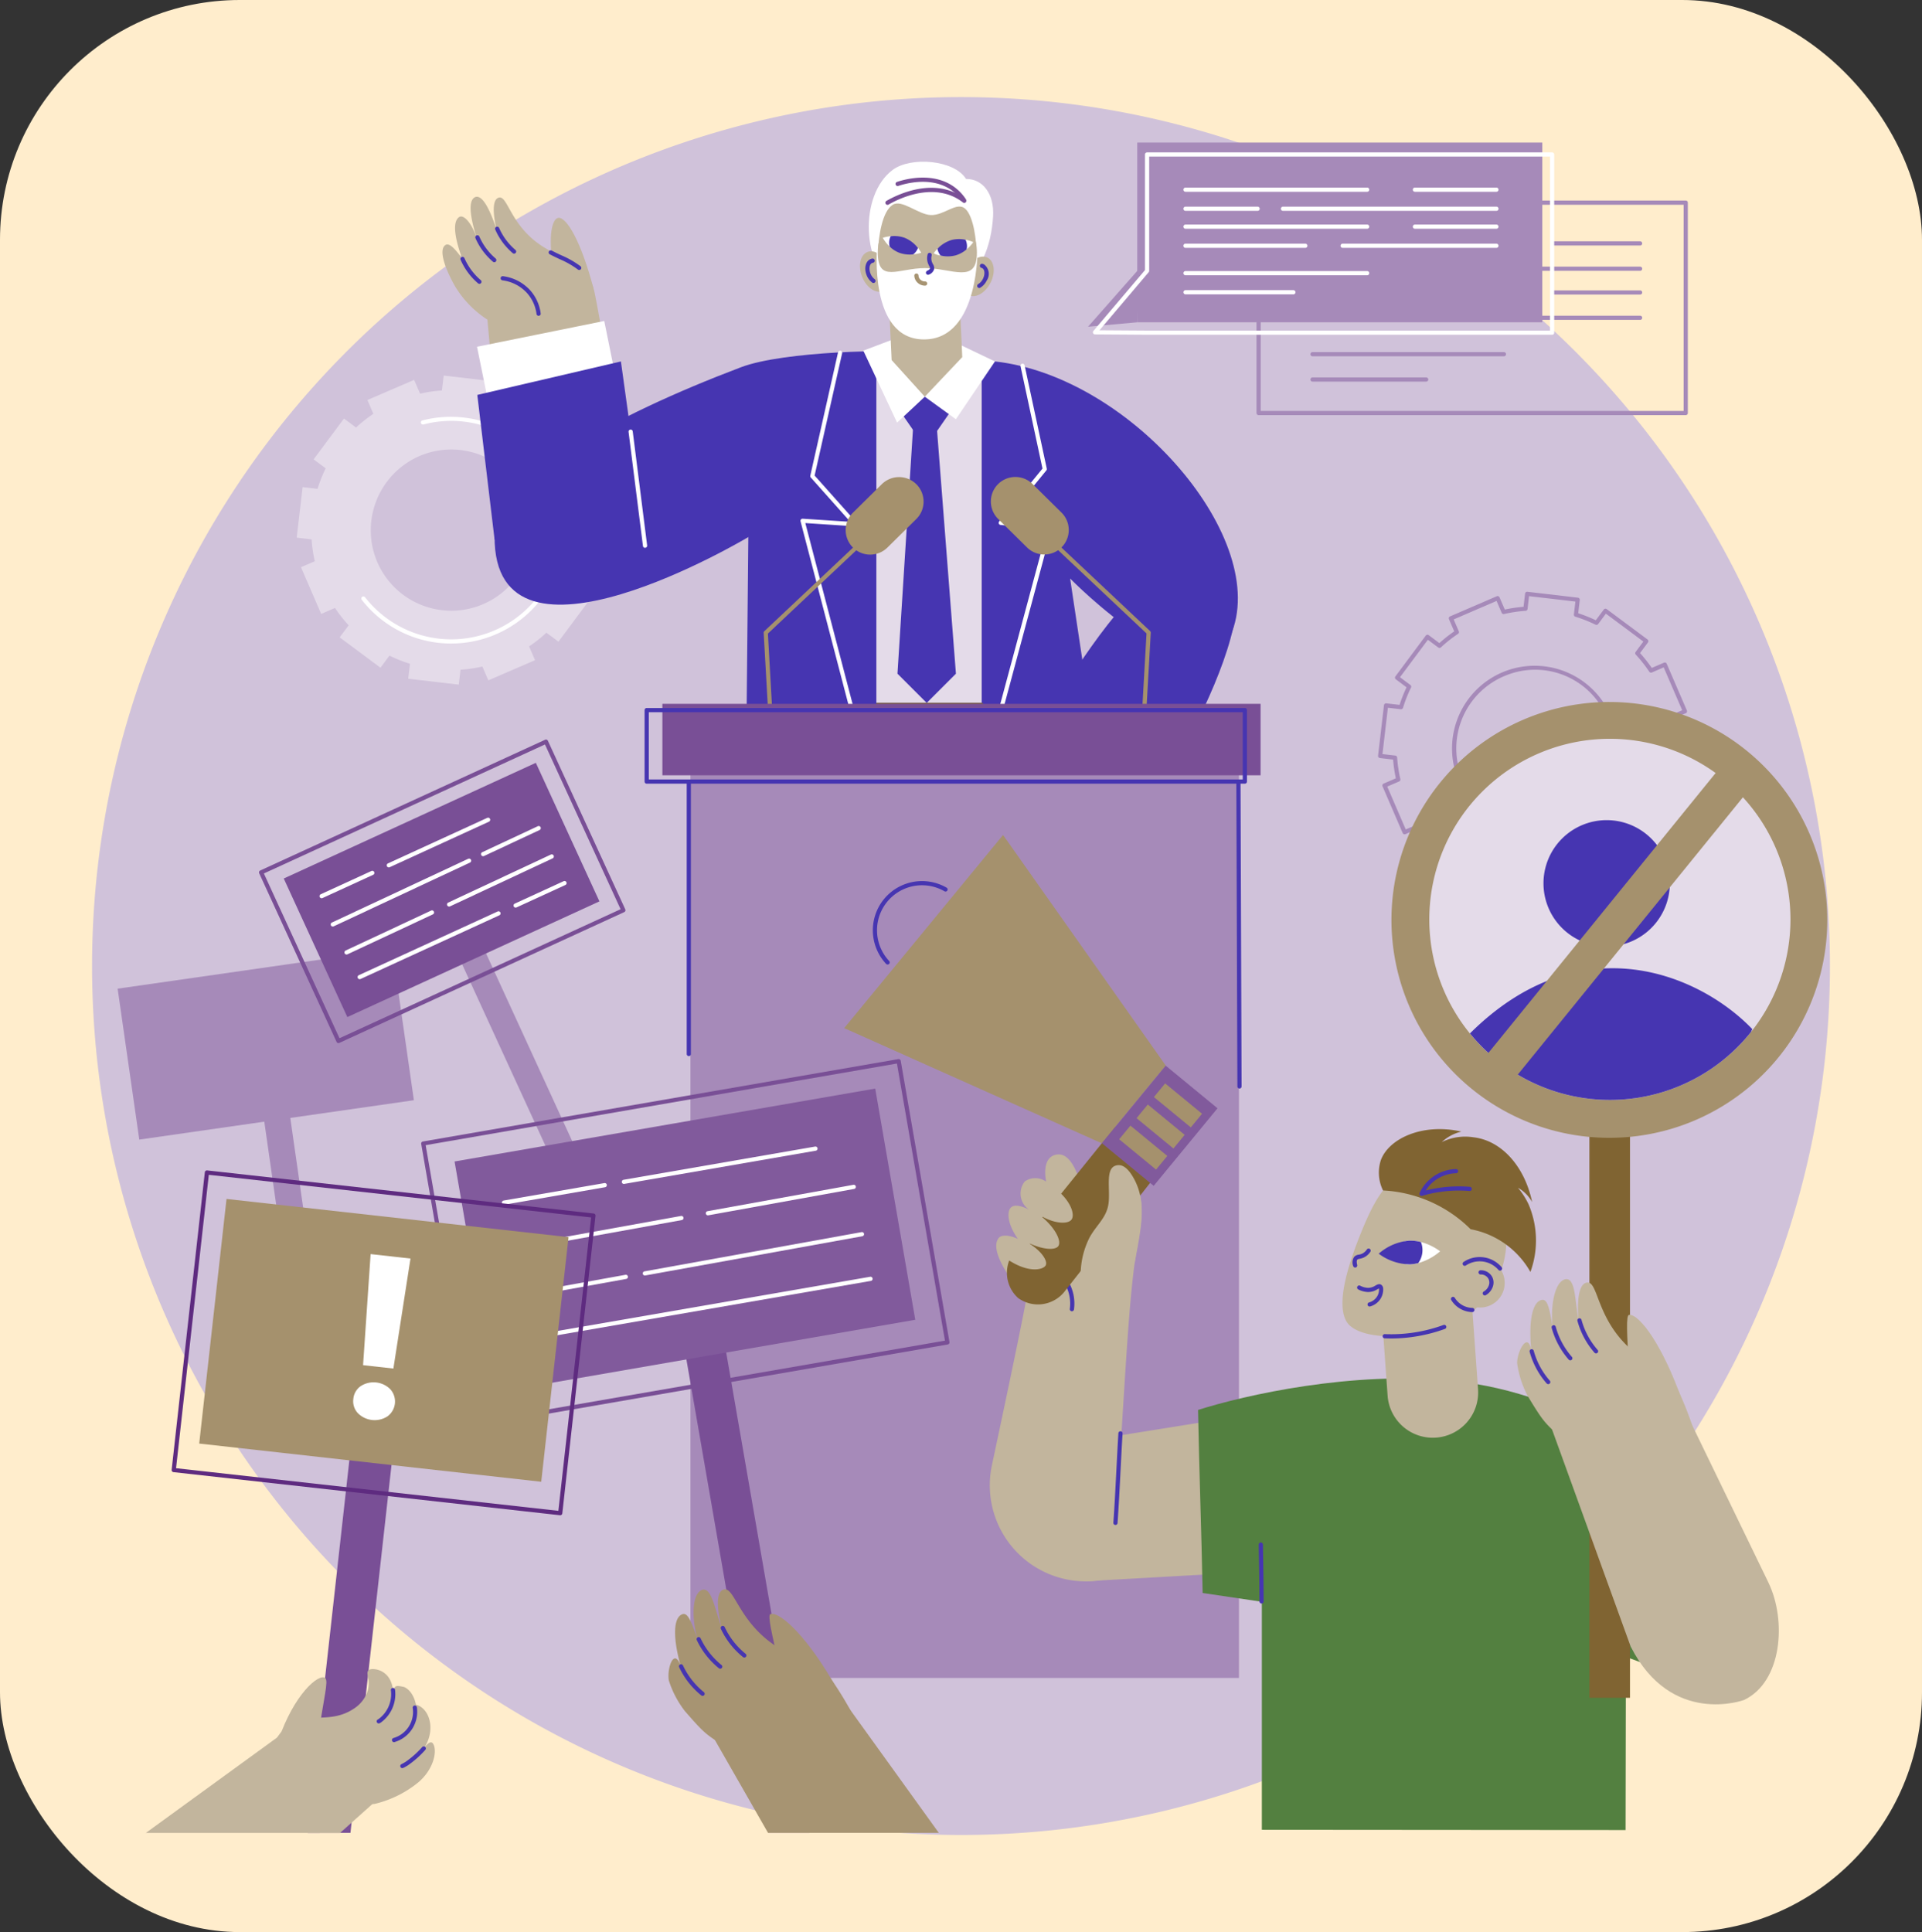 <svg xmlns="http://www.w3.org/2000/svg" xmlns:xlink="http://www.w3.org/1999/xlink" width="240.543" height="241.804" viewBox="0 0 240.543 241.804">
  <rect x="0" y="0" width="240.543" height="241.804" fill="#333333" stroke="none"/>
  <defs>
    <clipPath id="clip-path">
      <rect id="Rectángulo_402573" data-name="Rectángulo 402573" width="217.5" height="217.5" fill="none"/>
    </clipPath>
  </defs>
  <g id="Grupo_1102764" data-name="Grupo 1102764" transform="translate(-1154.787 -2661.998)">
    <g id="Grupo_1102762" data-name="Grupo 1102762">
      <rect id="Rectángulo_402010" data-name="Rectángulo 402010" width="240.543" height="241.804" rx="30" transform="translate(1154.787 2661.998)" fill="#ffedcc"/>
    </g>
    <g id="Grupo_1102279" data-name="Grupo 1102279" transform="translate(1166.309 2674.15)">
      <g id="Grupo_1102278" data-name="Grupo 1102278" clip-path="url(#clip-path)">
        <path id="Trazado_902822" data-name="Trazado 902822" d="M217.5,108.75A108.75,108.75,0,1,1,108.75,0,108.75,108.75,0,0,1,217.5,108.75" fill="#d0c2da"/>
        <path id="Trazado_902823" data-name="Trazado 902823" d="M87.086,144.162l1.728-.745a17.346,17.346,0,0,0,1.713,2.169L89.4,147.094l5.107,3.8,1.126-1.512a17.618,17.618,0,0,0,2.567,1.02l-.219,1.872,6.325.74.219-1.867a17.394,17.394,0,0,0,2.735-.4l.745,1.728,5.847-2.522-.745-1.728a17.369,17.369,0,0,0,2.169-1.713l1.508,1.123,3.8-5.107-1.512-1.126a17.569,17.569,0,0,0,1.02-2.567l1.872.219.74-6.325-1.868-.219a17.4,17.4,0,0,0-.4-2.735l1.728-.745-2.522-5.847-1.728.745a17.365,17.365,0,0,0-1.713-2.169l1.123-1.508-5.107-3.8-1.126,1.512a17.6,17.6,0,0,0-2.567-1.02l.219-1.872-6.325-.74-.219,1.868a17.392,17.392,0,0,0-2.735.4l-.745-1.728-5.847,2.522.745,1.728a17.347,17.347,0,0,0-2.169,1.713l-1.508-1.123-3.8,5.107,1.512,1.125a17.6,17.6,0,0,0-1.02,2.567l-1.872-.219-.74,6.325,1.867.219a17.392,17.392,0,0,0,.4,2.735l-1.728.745Zm12.592-19.877a10.088,10.088,0,1,1-5.438,13.684,10.124,10.124,0,0,1,5.438-13.684" transform="translate(-58.412 -79.481)" fill="#e4dbe9"/>
        <path id="Trazado_902824" data-name="Trazado 902824" d="M121.818,159.626a14.176,14.176,0,0,1-11.2-5.471.262.262,0,0,1,.414-.322,13.669,13.669,0,1,0,7.313-21.622.262.262,0,1,1-.134-.507,14.272,14.272,0,0,1,16.638,8.108,14.2,14.2,0,0,1-13.033,19.813" transform="translate(-76.864 -91.239)" fill="#fff"/>
        <path id="Trazado_902825" data-name="Trazado 902825" d="M548.569,242.306l-.03,0-6.324-.74a.262.262,0,0,1-.23-.291l.194-1.657a17.985,17.985,0,0,1-2.2-.875l-1,1.338a.262.262,0,0,1-.367.054l-5.107-3.8a.262.262,0,0,1-.054-.367l.994-1.334a17.73,17.73,0,0,1-1.469-1.86l-1.528.659a.262.262,0,0,1-.345-.137l-2.521-5.847a.262.262,0,0,1,.137-.344l1.529-.659a17.725,17.725,0,0,1-.344-2.345l-1.652-.194a.262.262,0,0,1-.23-.29l.74-6.325a.262.262,0,0,1,.1-.175.259.259,0,0,1,.193-.055l1.657.194a18.016,18.016,0,0,1,.874-2.2l-1.338-1a.263.263,0,0,1-.054-.367l3.8-5.107a.262.262,0,0,1,.367-.054l1.334.994a17.7,17.7,0,0,1,1.86-1.469l-.659-1.529a.262.262,0,0,1,.137-.344l5.847-2.521a.262.262,0,0,1,.344.137l.659,1.529a17.719,17.719,0,0,1,2.345-.344l.193-1.652a.263.263,0,0,1,.291-.23l6.324.74a.262.262,0,0,1,.23.291l-.194,1.657a17.928,17.928,0,0,1,2.2.875l1-1.338a.262.262,0,0,1,.367-.054l5.107,3.8a.262.262,0,0,1,.054.367l-.993,1.334a17.716,17.716,0,0,1,1.469,1.86l1.529-.659a.262.262,0,0,1,.344.137l2.521,5.847a.262.262,0,0,1-.137.344l-1.529.659a17.78,17.78,0,0,1,.344,2.345L567,221.5a.262.262,0,0,1,.23.291l-.74,6.325a.262.262,0,0,1-.291.23l-1.657-.194a18.009,18.009,0,0,1-.875,2.2l1.338,1a.262.262,0,0,1,.054.367l-3.8,5.107a.262.262,0,0,1-.367.054l-1.334-.994a17.73,17.73,0,0,1-1.86,1.469l.659,1.528a.262.262,0,0,1-.137.344l-5.847,2.522a.262.262,0,0,1-.344-.137l-.659-1.529a17.706,17.706,0,0,1-2.345.344l-.193,1.652a.262.262,0,0,1-.26.232m-6.034-1.232,5.8.679.188-1.607a.262.262,0,0,1,.243-.231,17.167,17.167,0,0,0,2.694-.4.262.262,0,0,1,.3.152l.641,1.487,5.366-2.314-.641-1.487a.262.262,0,0,1,.1-.322,17.206,17.206,0,0,0,2.137-1.687.262.262,0,0,1,.335-.018l1.3.966,3.49-4.687-1.3-.969a.262.262,0,0,1-.079-.326,17.4,17.4,0,0,0,1-2.529.262.262,0,0,1,.281-.183l1.612.189.679-5.8-1.607-.188a.262.262,0,0,1-.231-.243,17.166,17.166,0,0,0-.4-2.694.262.262,0,0,1,.152-.3l1.487-.641-2.314-5.366-1.487.641a.262.262,0,0,1-.322-.1,17.185,17.185,0,0,0-1.687-2.137.262.262,0,0,1-.018-.335l.966-1.3-4.687-3.49-.969,1.3a.262.262,0,0,1-.326.079,17.423,17.423,0,0,0-2.529-1,.262.262,0,0,1-.183-.281l.189-1.612-5.8-.679-.188,1.607a.262.262,0,0,1-.243.231,17.178,17.178,0,0,0-2.694.4.262.262,0,0,1-.3-.152l-.641-1.487-5.366,2.314.641,1.487a.262.262,0,0,1-.1.322,17.156,17.156,0,0,0-2.136,1.687.262.262,0,0,1-.335.018l-1.3-.966-3.49,4.687,1.3.969a.262.262,0,0,1,.079.326,17.425,17.425,0,0,0-1,2.529.263.263,0,0,1-.281.183l-1.612-.189-.679,5.8,1.607.188a.262.262,0,0,1,.231.243,17.179,17.179,0,0,0,.4,2.694.263.263,0,0,1-.152.3l-1.487.641,2.314,5.366,1.487-.641a.262.262,0,0,1,.322.1,17.182,17.182,0,0,0,1.687,2.137.262.262,0,0,1,.018.335l-.966,1.3,4.687,3.49.969-1.3a.262.262,0,0,1,.326-.079,17.43,17.43,0,0,0,2.529,1,.262.262,0,0,1,.183.281Zm5.106-8.024a10.367,10.367,0,0,1-9.379-5.943,10.35,10.35,0,0,1,5.58-14.04,10.362,10.362,0,0,1,13.15,5.226,10.35,10.35,0,0,1-9.35,14.757m-3.7-19.739.1.244a9.825,9.825,0,1,0,12.483,4.961,9.739,9.739,0,0,0-12.483-4.961Z" transform="translate(-367.076 -141.189)" fill="#a68ab9"/>
        <path id="Trazado_902826" data-name="Trazado 902826" d="M271.723,287.023l5.533-36.506L288.9,286.788h24.146L293.22,217.4l-34.531,6.018-8.512,59Z" transform="translate(-173.922 -151.138)" fill="#4635b1"/>
        <path id="Trazado_902827" data-name="Trazado 902827" d="M167.29,77.785s-3.637-21.342-4.348-24.728a6.377,6.377,0,0,0-.584-1.72c-1.414-2.737-4.035-2.627-6.835-4.826-3.177-2.5-3.553-5.7-4.563-5.49-.7.146-.9,1.394-.346,3.881h0c-.639-1.841-1.615-4.3-2.631-3.943-1.152.474-.344,3.5.233,5.3-.7-2.185-1.725-3.137-2.242-2.8-.814.535-.666,2.355.37,5.207-1.266-1.769-1.836-2.01-2.22-1.6-.7.752.2,3.08,1.3,5.017A12.883,12.883,0,0,0,149.5,56.3h0c1.013,11.066,1.619,18.186,2.287,27.138.344,4.606,14.324,3.482,15.5-5.649" transform="translate(-100.022 -28.449)" fill="#c2b59d"/>
        <path id="Trazado_902828" data-name="Trazado 902828" d="M188.536,55.137c-.521-3.963.131-5.5.762-5.566,1.061-.105,2.89,3.1,4.381,8.793-1.513-.771-3.63-2.457-5.143-3.227" transform="translate(-130.937 -34.46)" fill="#c2b59d"/>
        <path id="Trazado_902829" data-name="Trazado 902829" d="M172.481,78.49a.262.262,0,0,1-.259-.228,4.871,4.871,0,0,0-1.135-2.56,5.013,5.013,0,0,0-3.138-1.652.262.262,0,0,1,.063-.52,5.544,5.544,0,0,1,3.471,1.829,5.393,5.393,0,0,1,1.259,2.835.262.262,0,0,1-.226.294l-.034,0" transform="translate(-116.596 -51.117)" fill="#4635b1"/>
        <path id="Trazado_902830" data-name="Trazado 902830" d="M191.293,65.384a.262.262,0,0,1-.165-.058,11.065,11.065,0,0,0-2.274-1.295c-.4-.19-.818-.386-1.248-.613a.262.262,0,0,1,.244-.464c.42.221.831.415,1.228.6a11.44,11.44,0,0,1,2.38,1.361.262.262,0,0,1-.165.466" transform="translate(-130.325 -43.745)" fill="#4635b1"/>
        <path id="Trazado_902831" data-name="Trazado 902831" d="M167.865,56.589a.26.26,0,0,1-.17-.063,8.157,8.157,0,0,1-2.182-2.941.262.262,0,1,1,.48-.21,7.629,7.629,0,0,0,2.042,2.752.262.262,0,0,1-.17.461" transform="translate(-115.048 -36.997)" fill="#4635b1"/>
        <path id="Trazado_902832" data-name="Trazado 902832" d="M159.734,60.108a.261.261,0,0,1-.17-.063,8.156,8.156,0,0,1-2.182-2.941.262.262,0,1,1,.48-.21,7.628,7.628,0,0,0,2.042,2.752.262.262,0,0,1-.17.461" transform="translate(-109.395 -39.443)" fill="#4635b1"/>
        <path id="Trazado_902833" data-name="Trazado 902833" d="M153.627,68.99a.261.261,0,0,1-.17-.063,8.157,8.157,0,0,1-2.182-2.941.262.262,0,1,1,.48-.21,7.628,7.628,0,0,0,2.042,2.752.262.262,0,0,1-.17.461" transform="translate(-105.15 -45.618)" fill="#4635b1"/>
        <path id="Trazado_902834" data-name="Trazado 902834" d="M257.362,139.966c5.206-11.878-12.29-32.469-29.469-34.349-4.967-.544-9.966-1.082-9.966-1.082-2.519-.466-16.463-.219-21.8,1.8-16.306,6.171-30.805,14.191-30.855,21.17-.135,19.189,31.756.09,31.756.09l-.322,33.042,45.659,5.816L237.3,132.78s16.031,16.383,20.062,7.186" transform="translate(-114.895 -72.533)" fill="#4635b1"/>
        <rect id="Rectángulo_402555" data-name="Rectángulo 402555" width="13.181" height="41.86" transform="translate(98.157 33.96)" fill="#e4dbe9"/>
        <path id="Trazado_902835" data-name="Trazado 902835" d="M334.352,170.257l-3.657-3.657,1.946-30.691,2.984-.064,2.385,30.755Z" transform="translate(-229.896 -94.438)" fill="#4635b1"/>
        <path id="Trazado_902836" data-name="Trazado 902836" d="M330.942,127.79l4.922-7.106H326.02Z" transform="translate(-226.647 -83.898)" fill="#4635b1"/>
        <path id="Trazado_902837" data-name="Trazado 902837" d="M368.2,171.592a.262.262,0,0,1-.262-.244l-.842-12.616a.259.259,0,0,1,.008-.085l7.608-28.318-5.812-.664a.262.262,0,0,1-.173-.426l5.423-6.628-2.745-12.8a.262.262,0,1,1,.512-.11l2.771,12.92a.263.263,0,0,1-.053.221l-5.2,6.354,5.637.644a.262.262,0,0,1,.223.328l-7.676,28.57.821,12.3,14.2-1.263a.262.262,0,0,1,.046.522l-14.471,1.287H368.2" transform="translate(-255.203 -76.121)" fill="#fff"/>
        <path id="Trazado_902838" data-name="Trazado 902838" d="M316.669,97.527l7.619-2.885,8.856,4.237-4.888,7.232-3.892-2.819-3.468,3.242Z" transform="translate(-220.146 -65.795)" fill="#fff"/>
        <rect id="Rectángulo_402556" data-name="Rectángulo 402556" width="16.246" height="7.098" transform="translate(48.179 31.245) rotate(-11.454)" fill="#fff"/>
        <path id="Trazado_902839" data-name="Trazado 902839" d="M160.342,130.836l-2.162-18.107,17.972-4.189,3.157,22.751Z" transform="translate(-109.966 -75.456)" fill="#4635b1"/>
        <path id="Trazado_902840" data-name="Trazado 902840" d="M222.337,151.3a.262.262,0,0,1-.26-.229l-1.8-14.277a.262.262,0,0,1,.52-.066L222.6,151a.262.262,0,0,1-.227.293l-.033,0" transform="translate(-153.132 -94.891)" fill="#fff"/>
        <rect id="Rectángulo_402557" data-name="Rectángulo 402557" width="13.331" height="5.131" transform="translate(98.157 75.819)" fill="#806432"/>
        <path id="Trazado_902841" data-name="Trazado 902841" d="M281.668,167.058h-.015l-16.914-.99a.262.262,0,1,1,.031-.523l16.636.974v-7.1l-8.865-33.933a.263.263,0,0,1,.271-.328l5.954.39L273.822,120a.263.263,0,0,1-.06-.232l3.473-15.428a.262.262,0,1,1,.511.115l-3.444,15.3,5.28,5.921a.262.262,0,0,1-.213.436l-6.23-.408,8.782,33.614a.269.269,0,0,1,.009.066V166.8a.262.262,0,0,1-.262.262" transform="translate(-183.873 -72.392)" fill="#fff"/>
        <path id="Trazado_902842" data-name="Trazado 902842" d="M381.015,214.031l14.744,7.726s18.682-28.5,10.189-33.5c-9.244-5.434-24.933,25.769-24.933,25.769" transform="translate(-264.879 -130.436)" fill="#4635b1"/>
        <path id="Trazado_902843" data-name="Trazado 902843" d="M329.814,42.279c3.094-1.574,4.436-5.175,4.657-8.921.166-2.794-1.277-4.693-3.385-4.675-1.451-2.382-6.9-2.848-9.19-1.128-4.213,3.16-3.96,12.247.752,14.94,3.112,1.779,6.885-.072,7.165-.215" transform="translate(-221.707 -18.438)" fill="#fff"/>
        <path id="Trazado_902844" data-name="Trazado 902844" d="M318.833,65.217c.525,1.352.22,2.733-.682,3.083s-2.058-.462-2.584-1.815-.22-2.733.682-3.083,2.059.462,2.584,1.815" transform="translate(-219.201 -44.02)" fill="#c2b59d"/>
        <path id="Trazado_902845" data-name="Trazado 902845" d="M357.759,67.179c-.65,1.3-.476,2.7.389,3.133s2.093-.267,2.743-1.564.476-2.7-.389-3.133-2.093.267-2.743,1.564" transform="translate(-248.438 -45.526)" fill="#c2b59d"/>
        <path id="Trazado_902846" data-name="Trazado 902846" d="M363.681,71.47a.262.262,0,0,1-.13-.49,1.574,1.574,0,0,0,.59-.66c.28-.558.237-1.169-.092-1.334a.377.377,0,0,0-.086-.031.262.262,0,0,1,.116-.511.887.887,0,0,1,.2.073,1.483,1.483,0,0,1,.326,2.037,2.08,2.08,0,0,1-.8.88.26.26,0,0,1-.13.034" transform="translate(-252.645 -47.578)" fill="#4635b1"/>
        <path id="Trazado_902847" data-name="Trazado 902847" d="M318.513,69.376a.262.262,0,0,1-.15-.048,2.081,2.081,0,0,1-.713-.951c-.34-.876-.113-1.753.516-2a.9.9,0,0,1,.21-.054.262.262,0,1,1,.068.52.381.381,0,0,0-.088.023c-.344.134-.443.738-.217,1.32a1.575,1.575,0,0,0,.525.712.262.262,0,0,1-.151.476" transform="translate(-220.718 -46.108)" fill="#4635b1"/>
        <path id="Trazado_902848" data-name="Trazado 902848" d="M331.658,94.535h0l-4.149-4.584-.347-7.525,8.844-.38.342,7.533Z" transform="translate(-227.441 -57.038)" fill="#c2b59d"/>
        <path id="Trazado_902849" data-name="Trazado 902849" d="M334.984,50.192c-.161,3.421-2.181,8.75-6.566,8.544s-5.895-5.7-5.734-9.124c.087-1.847.514-4.936,1.848-5.77,1.137-.711,3.177,1.215,4.739,1.288,1.7.08,3.275-1.738,4.329-.789s1.464,4.141,1.383,5.851" transform="translate(-224.32 -30.37)" fill="#c2b59d"/>
        <path id="Trazado_902850" data-name="Trazado 902850" d="M328.02,72.6c7.109.052,6.76-11.8,6.76-11.8l-12.581.225S321.126,72.554,328.02,72.6" transform="translate(-223.948 -42.273)" fill="#fff"/>
        <path id="Trazado_902851" data-name="Trazado 902851" d="M322.608,54.976c0,3.949,2.546,1.993,5.907,1.99s6.5,2.046,6.5-1.9-2.6-3.911-5.961-3.908-6.446-.128-6.442,3.82" transform="translate(-224.275 -35.563)" fill="#c2b59d"/>
        <path id="Trazado_902852" data-name="Trazado 902852" d="M350.509,58.848a4.739,4.739,0,0,1-.843.909,3.283,3.283,0,0,1-1.489.284,2.439,2.439,0,0,1-2.635.21,4.332,4.332,0,0,1,.472-.566c.382-.391,1.975-.451,1.975-.451s1.042-.781,1.545-.683a4.624,4.624,0,0,1,.975.3" transform="translate(-240.218 -40.699)" fill="#fff"/>
        <path id="Trazado_902853" data-name="Trazado 902853" d="M348.845,58.422a4.04,4.04,0,0,0-1.735,1.089,1.868,1.868,0,0,0,.385.844,3.955,3.955,0,0,0,1.891-.018,3.762,3.762,0,0,0,1.376-.757,1.854,1.854,0,0,0-.137-1.2,3.882,3.882,0,0,0-1.78.039" transform="translate(-241.308 -40.528)" fill="#4635b1"/>
        <path id="Trazado_902854" data-name="Trazado 902854" d="M324.653,57.325a4.783,4.783,0,0,0,.864,1.092c.314.3,1.373.205,1.373.205s1.081.82,1.593.768a4.6,4.6,0,0,0,.983-.2,4.312,4.312,0,0,0-.409-.6c-.342-.427-1.831-.722-1.831-.722s-1.08-.8-1.592-.746a4.606,4.606,0,0,0-.981.2" transform="translate(-225.696 -39.71)" fill="#fff"/>
        <path id="Trazado_902855" data-name="Trazado 902855" d="M330.89,58.549a4.056,4.056,0,0,0-1.641-1.266,3.893,3.893,0,0,0-1.777-.205,1.853,1.853,0,0,0-.15,1.175c.008.041.02.081.031.122a3.675,3.675,0,0,0,1.177.764,3.886,3.886,0,0,0,1.777.205,1.87,1.87,0,0,0,.582-.8" transform="translate(-227.527 -39.663)" fill="#4635b1"/>
        <path id="Trazado_902856" data-name="Trazado 902856" d="M342.658,66.713a.262.262,0,0,1-.113-.5c.211-.1.339-.212.359-.312.013-.061-.016-.123-.094-.271a2.259,2.259,0,0,1-.205-.489,1.963,1.963,0,0,1-.006-.97.262.262,0,1,1,.51.119,1.447,1.447,0,0,0,0,.713,1.75,1.75,0,0,0,.162.38.878.878,0,0,1,.145.621,1.035,1.035,0,0,1-.647.681.262.262,0,0,1-.113.026" transform="translate(-238.031 -44.472)" fill="#4635b1"/>
        <path id="Trazado_902857" data-name="Trazado 902857" d="M338.917,73.956a1.358,1.358,0,0,1-1.047-.532,1.234,1.234,0,0,1-.259-.719.262.262,0,0,1,.524-.009.705.705,0,0,0,.151.41.823.823,0,0,0,.665.325.262.262,0,0,1,.03.523l-.065,0" transform="translate(-234.704 -50.359)" fill="#a79472"/>
        <path id="Trazado_902858" data-name="Trazado 902858" d="M338.449,36.113a.261.261,0,0,1-.217-.115,5.372,5.372,0,0,0-1.165-1.247c-2.468-1.9-5.841-.978-6.816-.65a.262.262,0,1,1-.167-.5c1.037-.35,4.63-1.33,7.3.732a5.9,5.9,0,0,1,1.279,1.368.262.262,0,0,1-.217.409" transform="translate(-229.347 -22.985)" fill="#794f96"/>
        <path id="Trazado_902859" data-name="Trazado 902859" d="M326,39.368a.262.262,0,0,1-.132-.489c1.044-.607,4.717-2.488,8.157-1.2a6.458,6.458,0,0,1,1.748.985.262.262,0,0,1-.325.411,5.944,5.944,0,0,0-1.606-.9c-3.224-1.2-6.717.588-7.711,1.166a.261.261,0,0,1-.131.036" transform="translate(-226.453 -25.887)" fill="#794f96"/>
        <path id="Trazado_902860" data-name="Trazado 902860" d="M318.262,161.276l-3.614,3.567a3.068,3.068,0,0,1-4.338-.029h0a3.068,3.068,0,0,1,.029-4.339l3.614-3.567a3.068,3.068,0,0,1,4.338.029h0a3.068,3.068,0,0,1-.029,4.338" transform="translate(-215.109 -108.467)" fill="#a5916d"/>
        <path id="Trazado_902861" data-name="Trazado 902861" d="M278.19,225.673a.262.262,0,0,1-.262-.247l-2.171-38.42a.263.263,0,0,1,.082-.205l15.047-14.175a.262.262,0,1,1,.359.381L276.287,187.1l2.164,38.3a.262.262,0,0,1-.247.276h-.015" transform="translate(-191.704 -119.959)" fill="#a5916d"/>
        <path id="Trazado_902862" data-name="Trazado 902862" d="M369.951,161.228l3.614,3.567a3.068,3.068,0,0,0,4.338-.029h0a3.068,3.068,0,0,0-.029-4.339l-3.614-3.567a3.068,3.068,0,0,0-4.338.029h0a3.068,3.068,0,0,0,.029,4.338" transform="translate(-256.552 -108.434)" fill="#a5916d"/>
        <path id="Trazado_902863" data-name="Trazado 902863" d="M396.747,225.625h-.015a.262.262,0,0,1-.247-.276l2.164-38.3-14.958-14.091a.262.262,0,1,1,.359-.381L399.1,186.753a.264.264,0,0,1,.082.205l-2.172,38.42a.262.262,0,0,1-.261.247" transform="translate(-266.682 -119.925)" fill="#a5916d"/>
        <rect id="Rectángulo_402558" data-name="Rectángulo 402558" width="68.646" height="119.184" transform="translate(74.891 78.663)" fill="#a68ab9"/>
        <rect id="Rectángulo_402559" data-name="Rectángulo 402559" width="74.862" height="8.945" transform="translate(71.378 75.934)" fill="#794f96"/>
        <path id="Trazado_902864" data-name="Trazado 902864" d="M301.99,260.308H227.128a.262.262,0,0,1-.262-.262V251.1a.262.262,0,0,1,.262-.262H301.99a.262.262,0,0,1,.262.262v8.945a.262.262,0,0,1-.262.262m-74.6-.524h74.338v-8.421H227.39Z" transform="translate(-157.715 -174.381)" fill="#4635b1"/>
        <path id="Trazado_902865" data-name="Trazado 902865" d="M244.421,314.858a.262.262,0,0,1-.262-.262V280.529a.262.262,0,1,1,.524,0V314.6a.262.262,0,0,1-.262.262" transform="translate(-169.737 -194.839)" fill="#4635b1"/>
        <path id="Trazado_902866" data-name="Trazado 902866" d="M470.228,318.919a.262.262,0,0,1-.262-.261l-.131-38.128a.262.262,0,1,1,.524,0l.131,38.128a.262.262,0,0,1-.261.263Z" transform="translate(-326.626 -194.839)" fill="#4635b1"/>
        <path id="Trazado_902867" data-name="Trazado 902867" d="M403.17,559.4l28.384-1.6L430.4,537.485l-29.249,4.683Z" transform="translate(-278.878 -373.655)" fill="#c2b59d"/>
        <path id="Trazado_902868" data-name="Trazado 902868" d="M516.659,541.2c-4.191-3.723-14.892-13.2-30.8-14.794-12.453-1.247-25.853,1.779-31.76,3.652.144,7.492.432,15.417.576,22.909,2.881.432,4.394.648,7.41,1.1V582.6l45.523.034.039-21.677,5.067,1.882Z" transform="translate(-315.683 -365.752)" fill="#538040"/>
        <path id="Trazado_902869" data-name="Trazado 902869" d="M479.389,601.108a.262.262,0,0,1-.262-.261c-.011-2.218-.029-3.336-.053-4.751-.011-.676-.023-1.412-.036-2.36a.262.262,0,0,1,.258-.265.268.268,0,0,1,.265.258c.013.947.025,1.683.036,2.359.024,1.417.042,2.536.053,4.757a.262.262,0,0,1-.261.263Z" transform="translate(-333.023 -412.576)" fill="#4635b1"/>
        <path id="Trazado_902870" data-name="Trazado 902870" d="M383.793,487.144c1.492-18.271,1.856-31.311,2.927-39.363.481-3.614,1.652-7.14.093-10.281-.691-1.392-1.725-2.761-2.695-2.15-1.514.953.546,5-.709,5.748s-2.99-2.205-3.762-4.252c-.52-1.379-1.35-2.937-2.711-2.693-1.935.348-1.309,3.2-1.289,3.389a2.3,2.3,0,0,0-2.664-.034,2.432,2.432,0,0,0,.539,3.539c-.188-.1-1.594-.832-2.227-.32s-.465,2.174.825,3.976c-1.143-.534-2.073-.5-2.379-.148-.857.993-.187,3.347,3.419,7.682-.444,2.58-2.6,12.825-4.292,20.772a12.025,12.025,0,0,0,14.4,14.26q.258-.06.522-.126" transform="translate(-256.245 -301.802)" fill="#c2b59d"/>
        <path id="Trazado_902871" data-name="Trazado 902871" d="M419.6,559.525h-.019a.262.262,0,0,1-.242-.28c.138-1.9.263-4.346.384-6.709.086-1.684.167-3.274.245-4.493a.262.262,0,0,1,.523.033c-.078,1.215-.159,2.8-.245,4.486-.121,2.365-.246,4.811-.384,6.72a.262.262,0,0,1-.261.243" transform="translate(-291.52 -380.824)" fill="#4635b1"/>
        <path id="Trazado_902872" data-name="Trazado 902872" d="M394.485,484.8l-.035,0a.262.262,0,0,1-.225-.294,4.986,4.986,0,0,0-.522-2.96,5.043,5.043,0,0,0-2.491-2.253.262.262,0,1,1,.2-.485,5.428,5.428,0,0,1,3.332,5.767.262.262,0,0,1-.259.227" transform="translate(-271.855 -332.847)" fill="#4635b1"/>
        <path id="Trazado_902873" data-name="Trazado 902873" d="M377.051,444.114h0a4.25,4.25,0,0,0,5.918-.947l12.32-15.638-6.06-4.891-12.5,15.491a4.25,4.25,0,0,0,.324,5.985" transform="translate(-261.154 -293.815)" fill="#806432"/>
        <path id="Trazado_902874" data-name="Trazado 902874" d="M322.5,332.428a.262.262,0,0,1-.2-.089,6.155,6.155,0,0,1,7.557-9.54.262.262,0,1,1-.248.461,5.631,5.631,0,0,0-6.916,8.732.262.262,0,0,1-.2.435" transform="translate(-222.931 -223.869)" fill="#4635b1"/>
        <path id="Trazado_902875" data-name="Trazado 902875" d="M349.061,331.818l-8.007,9.733-32.237-14.415L328.7,302.963Z" transform="translate(-214.687 -210.617)" fill="#a5916d"/>
        <rect id="Rectángulo_402560" data-name="Rectángulo 402560" width="12.57" height="8.403" transform="translate(126.377 130.92) rotate(-50.556)" fill="#815a9c"/>
        <rect id="Rectángulo_402561" data-name="Rectángulo 402561" width="2.214" height="5.977" transform="matrix(0.635, -0.772, 0.772, 0.635, 128.548, 130.431)" fill="#a5916d"/>
        <rect id="Rectángulo_402562" data-name="Rectángulo 402562" width="2.214" height="5.977" transform="matrix(0.635, -0.772, 0.772, 0.635, 130.722, 127.789)" fill="#a5916d"/>
        <rect id="Rectángulo_402563" data-name="Rectángulo 402563" width="2.214" height="5.977" transform="matrix(0.635, -0.772, 0.772, 0.635, 132.895, 125.148)" fill="#a5916d"/>
        <path id="Trazado_902876" data-name="Trazado 902876" d="M381.466,448.291c1.851,1.43,2.461,3.2,1.986,3.841-.436.584-2.029.541-3.716-.407a.02.02,0,0,0-.023.034c1.778,1.485,2.5,3.092,2.089,3.687-.38.542-1.857.453-3.546-.309a.021.021,0,0,0-.019.036c1.521.964,2.247,2.146,1.99,2.673-.273.559-2.164,1.1-4.973-.863Z" transform="translate(-260.873 -311.648)" fill="#c2b59d"/>
        <path id="Trazado_902877" data-name="Trazado 902877" d="M412.75,450.843c.734-4.086,1.541-7.3.093-10.281-.443-.911-1.188-2.057-2.094-2.03-1.8.056-1.012,2.813-1.257,4.77-.228,1.823-1.511,2.685-2.4,4.33a10.418,10.418,0,0,0-.892,6.685l6.547-3.474" transform="translate(-282.276 -304.864)" fill="#c2b59d"/>
        <rect id="Rectángulo_402564" data-name="Rectángulo 402564" width="5.078" height="82.842" transform="translate(187.397 117.491)" fill="#806432"/>
        <path id="Trazado_902878" data-name="Trazado 902878" d="M588.071,275.637A27.273,27.273,0,1,1,560.8,248.365a27.272,27.272,0,0,1,27.272,27.272" transform="translate(-370.903 -172.661)" fill="#a5916d"/>
        <path id="Trazado_902879" data-name="Trazado 902879" d="M594.28,286.09a22.6,22.6,0,1,1-22.6-22.6,22.6,22.6,0,0,1,22.6,22.6" transform="translate(-381.722 -183.179)" fill="#e4dbe9"/>
        <path id="Trazado_902880" data-name="Trazado 902880" d="M611.759,304.78a7.906,7.906,0,1,1-7.906-7.906,7.906,7.906,0,0,1,7.906,7.906" transform="translate(-414.298 -206.384)" fill="#4635b1"/>
        <path id="Trazado_902881" data-name="Trazado 902881" d="M565.756,365.842a22.586,22.586,0,0,0,35.173-.182c.055-.119.111-.237.162-.359-6.456-6.741-21.389-13.33-35.335.541" transform="translate(-393.309 -248.658)" fill="#4635b1"/>
        <rect id="Rectángulo_402565" data-name="Rectángulo 402565" width="49.322" height="4.568" transform="matrix(0.63, -0.776, 0.776, 0.63, 173.221, 121.511)" fill="#a5916d"/>
        <path id="Trazado_902882" data-name="Trazado 902882" d="M589.651,504.3a21.845,21.845,0,0,0,12.009,2.919,27.388,27.388,0,0,0,4.951-.7c.761-.386.7-1.524.655-2.184a43.421,43.421,0,0,0-2.182-5.515c-1.814-3.35-3.532-2.328-6.564-5.521-3.44-3.623-3.326-7.611-4.6-7.535-.886.052-1.352,1.544-1.118,4.687h0c-.453-2.367-.35-5.348-1.657-5.095-1.494.374-1.9,4.016-1.52,6.328-.464-2.8-.7-3.9-1.442-3.736-1.137.251-1.653,2.605-1.28,6.349h0c-.4-2.474-1.775.012-1.775,1.547a12.37,12.37,0,0,0,1.323,4.126c1.589,2.616,1.984,3.183,3.2,4.325" transform="translate(-406.776 -337.406)" fill="#c2b59d"/>
        <path id="Trazado_902883" data-name="Trazado 902883" d="M630.5,506.791c-.276-4.451-.4-6.745,0-6.784,1.312-.131,4.3,3.961,6.679,10.844-1.939-.807-4.74-3.253-6.679-4.06" transform="translate(-438.139 -347.599)" fill="#c2b59d"/>
        <path id="Trazado_902884" data-name="Trazado 902884" d="M612.216,505.824a.262.262,0,0,1-.2-.089,10.023,10.023,0,0,1-2.13-3.965.262.262,0,1,1,.505-.139,9.494,9.494,0,0,0,2.019,3.758.262.262,0,0,1-.2.435" transform="translate(-423.983 -348.596)" fill="#4635b1"/>
        <path id="Trazado_902885" data-name="Trazado 902885" d="M601.636,508.674a.261.261,0,0,1-.2-.089,10.02,10.02,0,0,1-2.13-3.965.262.262,0,1,1,.505-.138,9.505,9.505,0,0,0,2.019,3.758.262.262,0,0,1-.2.435" transform="translate(-416.628 -350.577)" fill="#4635b1"/>
        <path id="Trazado_902886" data-name="Trazado 902886" d="M592.573,518.448a.261.261,0,0,1-.2-.089,10.021,10.021,0,0,1-2.13-3.965.262.262,0,0,1,.505-.138,9.5,9.5,0,0,0,2.019,3.758.262.262,0,0,1-.2.435" transform="translate(-410.327 -357.372)" fill="#4635b1"/>
        <path id="Trazado_902887" data-name="Trazado 902887" d="M624.843,549.907l-12.751-26.313-15.074,5.1L607.6,557.909c5.105,10.076,14.2,6.69,14.2,6.69,4.76-2.27,5.342-9.946,3.042-14.692" transform="translate(-415.042 -363.998)" fill="#c2b59d"/>
        <path id="Trazado_902888" data-name="Trazado 902888" d="M535.9,496.038h0a5.67,5.67,0,0,1-6.033-5.255l-.892-12.515a5.67,5.67,0,0,1,11.311-.807l.9,12.515a5.67,5.67,0,0,1-5.279,6.062" transform="translate(-367.727 -328.266)" fill="#c2b59d"/>
        <path id="Trazado_902889" data-name="Trazado 902889" d="M529.377,440.693c-.394-.237-4.207-2.446-7.884-.87-2.737,1.173-4.181,3.662-5.973,8.2-2.11,5.347-2.624,8.839-1.619,10.57,1.588,2.735,10.365,2.477,15.169-.784a11.548,11.548,0,0,0,4.757-10.855,8.667,8.667,0,0,0-4.451-6.264" transform="translate(-356.915 -305.371)" fill="#c2b59d"/>
        <path id="Trazado_902890" data-name="Trazado 902890" d="M530.973,505.808q-.429,0-.848-.021a.262.262,0,0,1,.027-.523,19.142,19.142,0,0,0,7.351-1.147.262.262,0,0,1,.182.492,19.888,19.888,0,0,1-6.711,1.2" transform="translate(-368.366 -350.446)" fill="#4635b1"/>
        <path id="Trazado_902891" data-name="Trazado 902891" d="M541.107,470.863a7.051,7.051,0,0,1-2.727,1.471,4.97,4.97,0,0,1-1.059.16,1.487,1.487,0,1,1-.115-2.964,5.194,5.194,0,0,1,1.5.172q.138.036.272.077c.1.03.19.061.281.094a7.129,7.129,0,0,1,1.85.99" transform="translate(-372.393 -326.411)" fill="#fff"/>
        <path id="Trazado_902892" data-name="Trazado 902892" d="M528.286,471.161a6.636,6.636,0,0,1,3.787-1.631,5.184,5.184,0,0,1,1.5.173,2.772,2.772,0,0,1-.189,2.41c-.045.077-.093.149-.144.22a4.967,4.967,0,0,1-1.054.161,6.635,6.635,0,0,1-3.9-1.333" transform="translate(-367.26 -326.411)" fill="#4635b1"/>
        <path id="Trazado_902893" data-name="Trazado 902893" d="M517.88,475.152a.263.263,0,0,1-.254-.2,1.2,1.2,0,0,1,.144-1.152.91.91,0,0,1,.557-.259,1.729,1.729,0,0,0,.376-.105,1.522,1.522,0,0,0,.644-.551.262.262,0,1,1,.43.3,2.036,2.036,0,0,1-.868.734,2.242,2.242,0,0,1-.483.138c-.163.032-.225.048-.271.1-.1.1-.1.344-.022.672a.262.262,0,0,1-.191.317.252.252,0,0,1-.063.008" transform="translate(-359.799 -328.668)" fill="#4635b1"/>
        <path id="Trazado_902894" data-name="Trazado 902894" d="M520.984,490.211a.262.262,0,0,1-.073-.514,1.711,1.711,0,0,0,.918-.622,1.6,1.6,0,0,0,.324-1.125,2.089,2.089,0,0,0-.2.1,2.152,2.152,0,0,1-1.18.345,2.828,2.828,0,0,1-1.219-.329.262.262,0,1,1,.246-.463,2.3,2.3,0,0,0,.992.268,1.665,1.665,0,0,0,.9-.278c.231-.13.494-.278.746-.105a.6.6,0,0,1,.237.412,2.2,2.2,0,0,1-.424,1.478,2.231,2.231,0,0,1-1.2.818.269.269,0,0,1-.073.01" transform="translate(-361.093 -338.846)" fill="#4635b1"/>
        <path id="Trazado_902895" data-name="Trazado 902895" d="M559.414,477.754a3.079,3.079,0,1,0,4.571.829,3.3,3.3,0,0,0-4.571-.829" transform="translate(-387.624 -331.746)" fill="#c2b59d"/>
        <path id="Trazado_902896" data-name="Trazado 902896" d="M560.627,494.535h-.015A3.167,3.167,0,0,1,558,493.03a.262.262,0,1,1,.45-.268,2.653,2.653,0,0,0,2.191,1.25.262.262,0,0,1-.015.524" transform="translate(-387.891 -342.475)" fill="#4635b1"/>
        <path id="Trazado_902897" data-name="Trazado 902897" d="M567.421,478.006a.262.262,0,0,1-.211-.106,3.114,3.114,0,0,0-4.075-.531.262.262,0,0,1-.268-.451,3.6,3.6,0,0,1,4.763.669.262.262,0,0,1-.21.418" transform="translate(-391.212 -331.135)" fill="#4635b1"/>
        <path id="Trazado_902898" data-name="Trazado 902898" d="M570.049,484.855a.262.262,0,0,1-.134-.487,1.44,1.44,0,0,0,.643-.778,1.029,1.029,0,0,0-.075-.86,1.081,1.081,0,0,0-.952-.5h-.005a.262.262,0,0,1,0-.524,1.613,1.613,0,0,1,1.409.754,1.544,1.544,0,0,1,.123,1.292,1.967,1.967,0,0,1-.873,1.064.262.262,0,0,1-.134.037" transform="translate(-395.747 -334.88)" fill="#4635b1"/>
        <path id="Trazado_902899" data-name="Trazado 902899" d="M539.852,436.277a16.726,16.726,0,0,0-10.964-4.852,5.064,5.064,0,0,1-.271-3.8c1-2.694,5.2-4.665,10.078-3.568a5.429,5.429,0,0,0-2.455,1.316,6.613,6.613,0,0,1,3.988-.6c3.422.4,6.364,3.539,7.325,8.112a4.7,4.7,0,0,0-1.777-1.8,9.719,9.719,0,0,1,1.329,2.076,11.514,11.514,0,0,1,.23,8.464,10.872,10.872,0,0,0-7.484-5.349" transform="translate(-367.321 -294.588)" fill="#806432"/>
        <path id="Trazado_902900" data-name="Trazado 902900" d="M545.277,443.5a.262.262,0,0,1-.237-.372,5.151,5.151,0,0,1,4.546-2.987.257.257,0,0,1,.269.255.262.262,0,0,1-.255.269,4.614,4.614,0,0,0-3.8,2.159,16.932,16.932,0,0,1,5.537-.463.262.262,0,0,1-.042.522,16.407,16.407,0,0,0-5.947.607.253.253,0,0,1-.073.011" transform="translate(-378.89 -305.98)" fill="#4635b1"/>
        <path id="Trazado_902901" data-name="Trazado 902901" d="M531.838,69.332H478.383a.262.262,0,0,1-.262-.262V42.736a.262.262,0,0,1,.262-.262h53.455a.262.262,0,0,1,.262.262V69.071a.262.262,0,0,1-.262.262m-53.193-.524h52.931V43H478.645Z" transform="translate(-332.386 -29.528)" fill="#a68ab9"/>
        <path id="Trazado_902902" data-name="Trazado 902902" d="M610.495,59.741H599.743a.262.262,0,1,1,0-.524h10.752a.262.262,0,1,1,0,.524" transform="translate(-416.754 -41.167)" fill="#a68ab9"/>
        <path id="Trazado_902903" data-name="Trazado 902903" d="M524.468,59.741H500.514a.262.262,0,0,1,0-.524h23.954a.262.262,0,1,1,0,.524" transform="translate(-347.771 -41.167)" fill="#a68ab9"/>
        <path id="Trazado_902904" data-name="Trazado 902904" d="M570.831,70.138H542.689a.262.262,0,1,1,0-.524h28.142a.262.262,0,1,1,0,.524" transform="translate(-377.091 -48.395)" fill="#a68ab9"/>
        <path id="Trazado_902905" data-name="Trazado 902905" d="M510.023,70.138h-9.508a.262.262,0,1,1,0-.524h9.508a.262.262,0,1,1,0,.524" transform="translate(-347.771 -48.395)" fill="#a68ab9"/>
        <path id="Trazado_902906" data-name="Trazado 902906" d="M610.495,79.885H599.743a.262.262,0,1,1,0-.524h10.752a.262.262,0,1,1,0,.524" transform="translate(-416.754 -55.171)" fill="#a68ab9"/>
        <path id="Trazado_902907" data-name="Trazado 902907" d="M524.468,79.885H500.514a.262.262,0,0,1,0-.524h23.954a.262.262,0,1,1,0,.524" transform="translate(-347.771 -55.171)" fill="#a68ab9"/>
        <path id="Trazado_902908" data-name="Trazado 902908" d="M588.771,90.281H568.494a.262.262,0,1,1,0-.524h20.277a.262.262,0,1,1,0,.524" transform="translate(-395.03 -62.398)" fill="#a68ab9"/>
        <path id="Trazado_902909" data-name="Trazado 902909" d="M516.315,90.281h-15.8a.262.262,0,1,1,0-.524h15.8a.262.262,0,1,1,0,.524" transform="translate(-347.771 -62.398)" fill="#a68ab9"/>
        <path id="Trazado_902910" data-name="Trazado 902910" d="M524.468,105.226H500.514a.262.262,0,0,1,0-.524h23.954a.262.262,0,1,1,0,.524" transform="translate(-347.771 -72.788)" fill="#a68ab9"/>
        <path id="Trazado_902911" data-name="Trazado 902911" d="M514.741,115.623H500.513a.262.262,0,1,1,0-.524h14.228a.262.262,0,1,1,0,.524" transform="translate(-347.771 -80.016)" fill="#a68ab9"/>
        <rect id="Rectángulo_402566" data-name="Rectángulo 402566" width="50.692" height="22.492" transform="translate(130.808 5.69)" fill="#a68ab9"/>
        <path id="Trazado_902912" data-name="Trazado 902912" d="M552.744,37.675h-10.2a.262.262,0,1,1,0-.524h10.2a.262.262,0,1,1,0,.524" transform="translate(-376.987 -25.827)" fill="#fff"/>
        <path id="Trazado_902913" data-name="Trazado 902913" d="M471.094,37.675H448.359a.262.262,0,1,1,0-.524h22.734a.262.262,0,1,1,0,.524" transform="translate(-311.513 -25.827)" fill="#fff"/>
        <path id="Trazado_902914" data-name="Trazado 902914" d="M515.1,45.513h-26.71a.262.262,0,1,1,0-.524H515.1a.262.262,0,1,1,0,.524" transform="translate(-339.341 -31.276)" fill="#fff"/>
        <path id="Trazado_902915" data-name="Trazado 902915" d="M457.385,45.513H448.36a.262.262,0,0,1,0-.524h9.025a.262.262,0,1,1,0,.524" transform="translate(-311.514 -31.276)" fill="#fff"/>
        <path id="Trazado_902916" data-name="Trazado 902916" d="M552.744,52.86h-10.2a.262.262,0,1,1,0-.524h10.2a.262.262,0,1,1,0,.524" transform="translate(-376.987 -36.384)" fill="#fff"/>
        <path id="Trazado_902917" data-name="Trazado 902917" d="M471.094,52.86H448.359a.262.262,0,1,1,0-.524h22.734a.262.262,0,1,1,0,.524" transform="translate(-311.513 -36.384)" fill="#fff"/>
        <path id="Trazado_902918" data-name="Trazado 902918" d="M532.125,60.7H512.88a.262.262,0,1,1,0-.524h19.245a.262.262,0,1,1,0,.524" transform="translate(-356.368 -41.832)" fill="#fff"/>
        <path id="Trazado_902919" data-name="Trazado 902919" d="M463.356,60.7h-15a.262.262,0,1,1,0-.524h15a.262.262,0,1,1,0,.524" transform="translate(-311.513 -41.832)" fill="#fff"/>
        <path id="Trazado_902920" data-name="Trazado 902920" d="M471.094,71.964H448.359a.262.262,0,1,1,0-.524h22.734a.262.262,0,1,1,0,.524" transform="translate(-311.513 -49.665)" fill="#fff"/>
        <path id="Trazado_902921" data-name="Trazado 902921" d="M461.864,79.8h-13.5a.262.262,0,0,1,0-.524h13.5a.262.262,0,1,1,0,.524" transform="translate(-311.514 -55.113)" fill="#fff"/>
        <path id="Trazado_902922" data-name="Trazado 902922" d="M415.1,76.892l-6.16.555,6.508-7.381Z" transform="translate(-284.29 -48.71)" fill="#a68ab9"/>
        <path id="Trazado_902923" data-name="Trazado 902923" d="M468.417,45.527H417.725l-6.52-.044a.262.262,0,0,1-.2-.432l6.456-7.613V22.968a.262.262,0,0,1,.262-.262h50.692a.262.262,0,0,1,.262.262v22.3a.262.262,0,0,1-.262.262m-56.648-.564,5.958.04h50.428V23.23H417.987v14.3a.261.261,0,0,1-.062.169Z" transform="translate(-285.686 -15.785)" fill="#fff"/>
        <rect id="Rectángulo_402567" data-name="Rectángulo 402567" width="3.286" height="37.913" transform="matrix(0.99, -0.142, 0.142, 0.99, 21.41, 127.215)" fill="#a68ab9"/>
        <rect id="Rectángulo_402568" data-name="Rectángulo 402568" width="34.714" height="19.079" transform="matrix(0.99, -0.142, 0.142, 0.99, 3.2, 111.583)" fill="#a68ab9"/>
        <rect id="Rectángulo_402569" data-name="Rectángulo 402569" width="3.287" height="53.611" transform="translate(45.891 107.606) rotate(-24.656)" fill="#a68ab9"/>
        <path id="Trazado_902924" data-name="Trazado 902924" d="M78.489,301.789a.263.263,0,0,1-.238-.153l-9.682-21.1a.262.262,0,0,1,.129-.347l35.656-16.365a.262.262,0,0,1,.347.129l9.682,21.095a.262.262,0,0,1-.129.348L78.6,301.764a.258.258,0,0,1-.109.024M69.155,280.56l9.463,20.619,35.18-16.146-9.463-20.619Z" transform="translate(-47.652 -183.395)" fill="#794f96"/>
        <rect id="Rectángulo_402570" data-name="Rectángulo 402570" width="34.713" height="19.079" transform="translate(23.99 97.796) rotate(-24.653)" fill="#794f96"/>
        <path id="Trazado_902925" data-name="Trazado 902925" d="M173.314,325.193a.262.262,0,0,1-.11-.5l6.122-2.81a.262.262,0,0,1,.219.476l-6.122,2.81a.26.26,0,0,1-.109.024" transform="translate(-120.304 -223.754)" fill="#fff"/>
        <path id="Trazado_902926" data-name="Trazado 902926" d="M109.283,342.807a.262.262,0,0,1-.109-.5l17.369-7.972a.262.262,0,1,1,.219.476l-17.369,7.972a.258.258,0,0,1-.109.024" transform="translate(-75.79 -232.411)" fill="#fff"/>
        <path id="Trazado_902927" data-name="Trazado 902927" d="M93.657,321.115a.262.262,0,0,1-.109-.5l6.339-2.909a.262.262,0,1,1,.219.476l-6.339,2.91a.262.262,0,0,1-.109.024" transform="translate(-64.927 -220.85)" fill="#fff"/>
        <path id="Trazado_902928" data-name="Trazado 902928" d="M121.25,302.077a.262.262,0,0,1-.109-.5l12.428-5.7a.262.262,0,0,1,.219.476l-12.428,5.7a.258.258,0,0,1-.109.024" transform="translate(-84.11 -205.672)" fill="#fff"/>
        <path id="Trazado_902929" data-name="Trazado 902929" d="M98.245,321.168a.262.262,0,0,1-.111-.5l17.055-7.977a.262.262,0,0,1,.222.475l-17.055,7.977a.262.262,0,0,1-.111.025" transform="translate(-68.117 -217.363)" fill="#fff"/>
        <path id="Trazado_902930" data-name="Trazado 902930" d="M159.969,303.071a.262.262,0,0,1-.112-.5l6.956-3.253a.262.262,0,0,1,.222.475l-6.955,3.254a.264.264,0,0,1-.111.025" transform="translate(-111.027 -208.067)" fill="#fff"/>
        <path id="Trazado_902931" data-name="Trazado 902931" d="M103.892,339.451a.262.262,0,0,1-.111-.5l10.693-5a.262.262,0,1,1,.222.475l-10.693,5a.262.262,0,0,1-.111.025" transform="translate(-72.043 -232.142)" fill="#fff"/>
        <path id="Trazado_902932" data-name="Trazado 902932" d="M146,317.463a.262.262,0,0,1-.111-.5l12.843-6.007a.262.262,0,1,1,.222.475l-12.843,6.008a.262.262,0,0,1-.111.025" transform="translate(-101.312 -216.157)" fill="#fff"/>
        <path id="Trazado_902933" data-name="Trazado 902933" d="M258.782,571.935l-10.7-61.721-4.984.84,10.555,60.881Z" transform="translate(-168.997 -354.697)" fill="#794f96"/>
        <path id="Trazado_902934" data-name="Trazado 902934" d="M141.492,441.007a.262.262,0,0,1-.258-.217l-6.1-35.2a.262.262,0,0,1,.213-.3l59.5-10.311a.262.262,0,0,1,.3.213l6.1,35.2a.262.262,0,0,1-.214.3L141.537,441a.253.253,0,0,1-.045,0m-5.8-35.249,6.011,34.684,58.981-10.222-6.011-34.683Z" transform="translate(-93.941 -274.581)" fill="#794f96"/>
        <rect id="Rectángulo_402571" data-name="Rectángulo 402571" width="53.429" height="29.365" transform="translate(45.369 133.21) rotate(-9.832)" fill="#815a9c"/>
        <path id="Trazado_902935" data-name="Trazado 902935" d="M186.533,491.874a.262.262,0,0,1-.044-.52l40.393-7a.262.262,0,0,1,.09.516l-40.393,7a.253.253,0,0,1-.045,0" transform="translate(-129.494 -336.716)" fill="#fff"/>
        <path id="Trazado_902936" data-name="Trazado 902936" d="M168.534,448.6a.262.262,0,0,1-.044-.52l12.616-2.186a.262.262,0,0,1,.09.516L168.579,448.6a.253.253,0,0,1-.045,0" transform="translate(-116.982 -309.981)" fill="#fff"/>
        <path id="Trazado_902937" data-name="Trazado 902937" d="M217.759,435.579a.262.262,0,0,1-.044-.52L241.7,430.9a.262.262,0,0,1,.09.516L217.8,435.575a.253.253,0,0,1-.045,0" transform="translate(-151.202 -299.557)" fill="#fff"/>
        <path id="Trazado_902938" data-name="Trazado 902938" d="M170.789,463.8a.262.262,0,0,1-.046-.52l21.519-3.89a.262.262,0,0,1,.093.516l-21.519,3.89a.274.274,0,0,1-.047,0" transform="translate(-118.549 -319.363)" fill="#fff"/>
        <path id="Trazado_902939" data-name="Trazado 902939" d="M252.271,450.421a.262.262,0,0,1-.046-.52l18.253-3.3a.262.262,0,1,1,.093.516l-18.253,3.3a.277.277,0,0,1-.047,0" transform="translate(-175.195 -310.471)" fill="#fff"/>
        <path id="Trazado_902940" data-name="Trazado 902940" d="M174.665,486.487a.262.262,0,0,1-.046-.52L188,483.549a.262.262,0,0,1,.093.516l-13.377,2.418a.274.274,0,0,1-.047,0" transform="translate(-121.244 -336.156)" fill="#fff"/>
        <path id="Trazado_902941" data-name="Trazado 902941" d="M226.378,471.45a.262.262,0,0,1-.046-.52l27.171-4.912a.262.262,0,1,1,.093.516l-27.171,4.912a.274.274,0,0,1-.047,0" transform="translate(-157.194 -323.969)" fill="#fff"/>
        <path id="Trazado_902942" data-name="Trazado 902942" d="M242.592,631.612a21.756,21.756,0,0,0,12.283.822,27.264,27.264,0,0,0,4.741-1.525c.682-.508.424-1.614.272-2.255a43.274,43.274,0,0,0-3.079-5.041c-2.35-2.979-3.862-1.684-7.381-4.3-3.992-2.971-4.559-6.9-5.8-6.612-.86.2-1.064,1.746-.3,4.79h0c-.847-2.246-1.253-5.189-2.493-4.718-1.4.621-1.185,4.265-.415,6.469-.932-2.668-1.346-3.71-2.051-3.421-1.074.44-1.179,2.838-.176,6.448h0c-.813-2.36-1.74.314-1.479,1.82a12.324,12.324,0,0,0,2,3.825c2,2.3,2.488,2.787,3.877,3.7" transform="translate(-164.532 -425.933)" fill="#a79472"/>
        <path id="Trazado_902943" data-name="Trazado 902943" d="M279.411,629.466c-1.028-4.322-1.537-6.552-1.154-6.659,1.265-.352,4.9,3.156,8.4,9.507-2.04-.463-5.2-2.386-7.245-2.849" transform="translate(-193.354 -432.954)" fill="#a79472"/>
        <path id="Trazado_902944" data-name="Trazado 902944" d="M261.071,631.666a.262.262,0,0,1-.165-.058,9.985,9.985,0,0,1-2.766-3.529.262.262,0,0,1,.475-.223,9.46,9.46,0,0,0,2.62,3.345.262.262,0,0,1-.165.466" transform="translate(-179.44 -436.375)" fill="#4635b1"/>
        <path id="Trazado_902945" data-name="Trazado 902945" d="M251.173,636.262a.262.262,0,0,1-.165-.058,9.986,9.986,0,0,1-2.766-3.529.262.262,0,0,1,.475-.223,9.468,9.468,0,0,0,2.62,3.345.262.262,0,0,1-.165.466" transform="translate(-172.559 -439.571)" fill="#4635b1"/>
        <path id="Trazado_902946" data-name="Trazado 902946" d="M243.941,647.4a.262.262,0,0,1-.165-.058,9.986,9.986,0,0,1-2.766-3.529.262.262,0,0,1,.475-.223,9.467,9.467,0,0,0,2.62,3.345.262.262,0,0,1-.165.466" transform="translate(-167.532 -447.311)" fill="#4635b1"/>
        <path id="Trazado_902947" data-name="Trazado 902947" d="M281.149,664.406,265.9,643.229l-13.926,7.546,7.8,13.631Z" transform="translate(-175.174 -447.168)" fill="#a79472"/>
        <path id="Trazado_902948" data-name="Trazado 902948" d="M93.912,602.434,99.24,554.7l-5.273-.612-5.394,48.348Z" transform="translate(-61.575 -385.196)" fill="#794f96"/>
        <path id="Trazado_902949" data-name="Trazado 902949" d="M81.3,483.848h-.029L32.9,478.453a.262.262,0,0,1-.231-.29l4.153-37.239a.261.261,0,0,1,.29-.232l48.371,5.394a.262.262,0,0,1,.231.29l-4.153,37.239a.262.262,0,0,1-.26.233m-48.081-5.887,47.85,5.336,4.1-36.719-47.85-5.336Z" transform="translate(-22.709 -306.364)" fill="#5e2b80"/>
        <rect id="Rectángulo_402572" data-name="Rectángulo 402572" width="30.8" height="43.064" transform="matrix(0.111, -0.994, 0.994, 0.111, 13.409, 168.514)" fill="#a5916d"/>
        <path id="Trazado_902950" data-name="Trazado 902950" d="M107.241,493.182a2.172,2.172,0,0,1,.932-1.606,2.956,2.956,0,0,1,3.711.414,2.3,2.3,0,0,1-.377,3.378,2.954,2.954,0,0,1-3.711-.414,2.169,2.169,0,0,1-.555-1.772m5.011-3.8-3.794-.423.945-13.9,4.989.557Z" transform="translate(-74.541 -330.258)" fill="#fff"/>
        <path id="Trazado_902951" data-name="Trazado 902951" d="M83.888,662.324a19.763,19.763,0,0,1-10.575-2.649,23.508,23.508,0,0,1-3.472-2.529c.807-1.368,1.411-2.383,1.709-2.867a6.778,6.778,0,0,1,1.2-1.51c2.4-2.23,5.424-.268,8.566-2.373a4.207,4.207,0,0,0,1.534-1.725c.842-1.811-.3-2.761.422-3.156.508-.277,3.646.025,2.823,4.417l-.176.505c.785-2.607-.159-3.185,1.713-2.743,1.452.671,2.022,3.294,1.08,5.073,1.058-2-.222-3.02.414-2.855,1.731.447,2.652,3.457.593,5.936h0c.926-1.379,1.354-1.473,1.59-.923.431,1-.1,3.132-1.9,4.672a13.606,13.606,0,0,1-5.523,2.727" transform="translate(-48.553 -448.705)" fill="#c2b59d"/>
        <path id="Trazado_902952" data-name="Trazado 902952" d="M81.013,654.446c.678-4.192,1.092-5.542.425-5.628-1.123-.145-4.225,2.891-5.988,8.892,1.632-.77,3.932-2.494,5.564-3.264" transform="translate(-52.452 -451.049)" fill="#c2b59d"/>
        <path id="Trazado_902953" data-name="Trazado 902953" d="M117.115,657.623a.262.262,0,0,1-.132-.488l.125-.074a3.854,3.854,0,0,0,1.527-3.574.262.262,0,1,1,.515-.1,4.385,4.385,0,0,1-1.769,4.119l-.133.079a.261.261,0,0,1-.132.036" transform="translate(-81.235 -454.082)" fill="#4635b1"/>
        <path id="Trazado_902954" data-name="Trazado 902954" d="M123.394,665.01a.262.262,0,0,1-.147-.479.392.392,0,0,1,.107-.047,3.388,3.388,0,0,0,2.377-3.766.262.262,0,1,1,.522-.043,3.936,3.936,0,0,1-2.734,4.306l-.022.008a.265.265,0,0,1-.1.021" transform="translate(-85.6 -459.129)" fill="#4635b1"/>
        <path id="Trazado_902955" data-name="Trazado 902955" d="M126.845,679.92a.262.262,0,0,1-.12-.5c.172-.088.342-.184.507-.284a11.774,11.774,0,0,0,2.092-1.859.262.262,0,1,1,.381.36,12.232,12.232,0,0,1-2.2,1.946c-.175.107-.357.208-.54.3a.259.259,0,0,1-.119.029" transform="translate(-88 -470.784)" fill="#4635b1"/>
        <path id="Trazado_902956" data-name="Trazado 902956" d="M46.313,678.7l5.572-4.974-9.364-9.936-20.3,14.755c-.085.062-.166.155-.248.155Z" transform="translate(-15.274 -461.46)" fill="#c2b59d"/>
      </g>
    </g>
  </g>
</svg>
